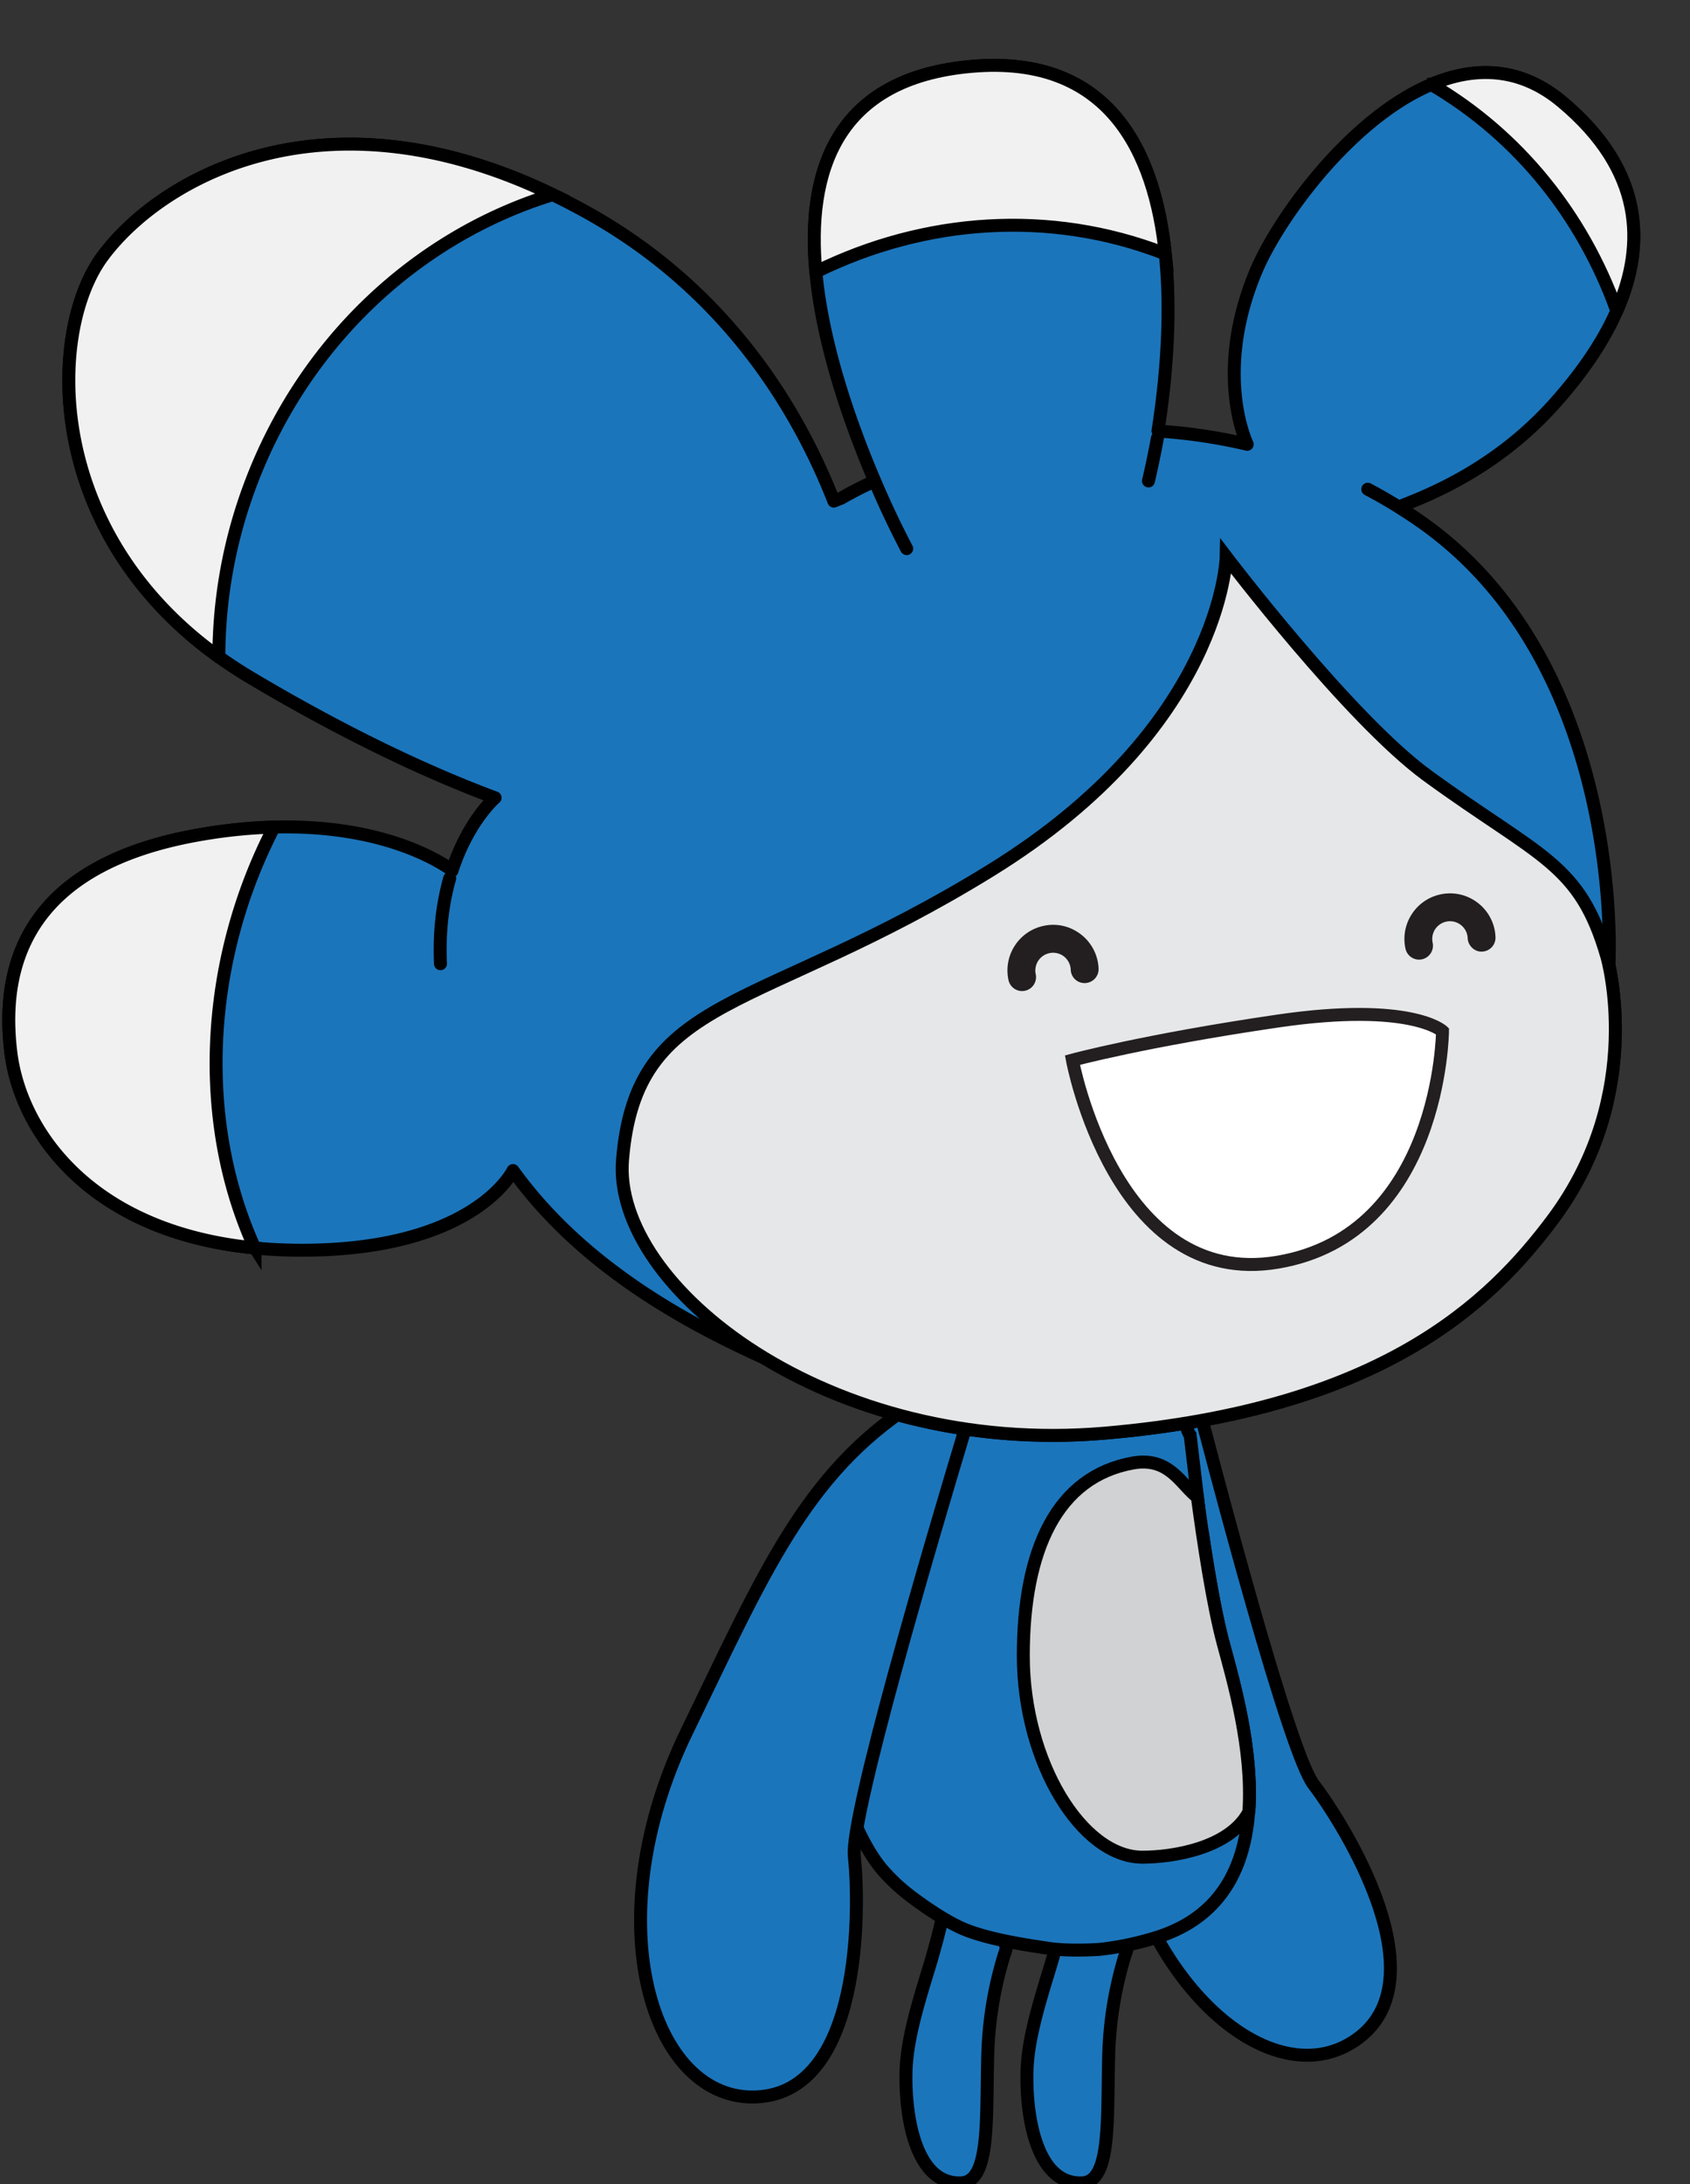 <svg xmlns="http://www.w3.org/2000/svg" width="101.114" height="130.617" viewBox="-0.196 -2.618 101.114 130.617"><rect x="-0.196" y="-2.618" width="101.114" height="130.617" fill="#333333" stroke="none"/><defs><style/></defs><g id="ID0.5262305648066103" transform="translate(-.65)"><path id="R_Arm" fill="#1B75BB" stroke="#000" d="M87.333 101.465c-4.307 8.896-3.051 17.135-1.797 30.655 1.514 16.192 12.521 25.89 19.276 21.306 6.747-4.582-.795-16.623-3.211-19.8-1.862-2.448-7.399-23.41-9.847-32.901 0 0-.236-1.377-1.699-1.314-1.464.064-2.722 2.056-2.722 2.054h0z" transform="translate(.4 .65) scale(.774)"/><path id="R_Leg_1_" fill="#1B75BB" stroke="#000" d="M79.455 155.885c-.078 3.558.791 8.695 4.272 8.538 2.29-.103 1.894-5.058 2.054-10.12a28.785 28.785 0 0 1 1.284-7.554s.112-.267.112-.362c.001-2.254-1.247-3.013-2.832-3.25-1.988-.298-2.229 1.422-2.239 1.467-.407 1.748-1.104 3.944-1.104 3.944-.938 3.077-1.501 5.261-1.547 7.337h0z" transform="translate(.4 .65) scale(.774)"/><path id="L_Leg" fill="#1B75BB" stroke="#000" d="M70.105 155.885c-.077 3.558.79 8.695 4.271 8.538 2.291-.103 1.894-5.058 2.056-10.12a28.759 28.759 0 0 1 1.282-7.554s.113-.267.113-.362c0-2.254-1.248-3.013-2.832-3.25-1.988-.298-2.229 1.422-2.238 1.467-.409 1.748-1.104 3.944-1.104 3.944-.939 3.077-1.5 5.261-1.548 7.337h0z" transform="translate(.4 .65) scale(.774)"/><g id="Body_1_" stroke="#000"><path id="Body" fill="#1B75BB" d="M85.017 146.389a23.085 23.085 0 0 0 4.385-.908c10.866-3.342 6.688-17.344 5.225-22.778-.588-2.195-1.146-5.416-1.602-8.476l-.082-.192-.875-7.385c-.492-.624-.229-2.074-1.912-2.953-1.994-1.039-6.232-1.644-8.361-1.646-7.83-.008-11.35 2.793-11.35 2.793-1.309 2.87.008 4.213-2.18 9.019-3.986 8.756-3.251 10.09-4.191 10.291-.139.028-.111 1.919-.32 1.958-.004.667.037 2.604.57 5.158 0 0 1.461 6.062 3.973 8.986a14.536 14.536 0 0 0 1.795 1.729s2.13 1.714 4.107 2.663c1.979.947 5.379 1.424 6.963 1.66 1.584.238 3.855.079 3.855.081h0z" transform="translate(.4 .65) scale(.774)"/><path id="Belly" fill="#D0D2D3" d="M96.613 135.702c.319-4.81-1.205-10.054-1.977-12.914-.786-2.906-1.506-7.604-2.012-11.351l-.228-.187c-1.138-1.003-2.09-2.92-4.757-2.442-5.84 1.051-8.467 6.668-8.467 14.891 0 8.225 4.533 15.562 9.205 15.562 2.338 0 6.638-.683 8.17-3.379l.066-.18h0z" transform="translate(.4 .65) scale(.774)"/></g><path id="L_Arm" fill="#1B75BB" stroke="#000" d="M70.58 104.288c-8.294 5.375-11.489 13.069-17.427 25.284-7.104 14.627-2.718 28.626 5.433 28.209 8.15-.42 7.945-14.629 7.524-18.598-.321-3.057 5.808-23.854 8.638-33.238 0 0 .516-1.301-.771-2.008-1.286-.704-3.395.351-3.397.351h0z" transform="translate(.4 .65) scale(.774)"/><g id="Head_1_"><path id="Head" fill="#1B75BB" stroke="#000" stroke-linecap="round" stroke-linejoin="round" d="M124.291 69.727c.119.422 2.931 10.709-4.176 20.235-4.814 6.448-13.201 14.688-34.634 16.537-10.494.903-19.835-1.804-26.55-5.94.099.061.192.125.292.185l-.096-.058c-6.239-2.817-14.15-7.176-19.403-14.471 0 0-2.827 5.898-15.502 6.145C8.205 92.676 1.739 83.796.911 77.104.07 70.314 2.144 62.532 15.68 60.236c11.332-1.917 17.492 1.506 19.196 2.669l.132.151c1.249-3.863 3.331-5.643 3.331-5.643l-.171-.061c-4.77-1.791-11.046-4.649-18.726-9.217C3.365 38.571 3.524 21.698 7.971 15.631 12.574 9.36 26.21 1.479 45.473 12.206c10.84 6.032 16.326 15.323 19.053 22.286l.576-.228c.743-.428 1.554-.85 2.42-1.249l.112-.198C63.41 22.891 57.032 2.481 75.191.906c17.27-1.498 15.784 19.312 14.391 28.16l.137.021c2.23.157 4.496.484 6.762 1.016-.05-.104-2.626-5.51.682-13.385 2.592-6.164 14.203-20.942 23.633-13.09 9.949 8.286 4.549 17.658-.629 23.406-4.486 4.977-9.646 7.011-11.987 7.909l.065.042c.576.362 1.152.739 1.721 1.141 15.836 11.144 14.478 34.216 14.478 34.216l-.034-.164a9.744 9.744 0 0 0-.119-.451h0zM105.8 33.574a38.553 38.553 0 0 1 2.803 1.634m-19.064-5.585a75.697 75.697 0 0 1-.692 3.312m-18.689 5.23a71.16 71.16 0 0 1-2.598-5.529M34.118 70.233c-.101-2.22.106-4.459.714-6.599" transform="translate(.4 .65) scale(.774)"/><path id="Hair1" fill="#F1F1F2" stroke="#000" d="M19.784 92.195C6.992 90.955 1.658 83.141.911 77.104.07 70.314 2.144 62.532 15.68 60.236a39.86 39.86 0 0 1 5.439-.557l.128.008c-5.396 10.436-5.906 22.709-1.545 32.379l.082.129h0z" transform="translate(.4 .65) scale(.774)"/><path id="Hair2" fill="#F1F1F2" stroke="#000" d="M16.942 46.5C3.395 36.752 3.768 21.365 7.97 15.63c4.384-5.976 16.979-13.411 34.822-4.817l-.179.059c-10.241 3.206-19.101 11.271-23.26 22.527a37.996 37.996 0 0 0-2.366 13.053l-.045.048h0z" transform="translate(.4 .65) scale(.774)"/><path id="Hair3" fill="#F1F1F2" stroke="#000" d="M63.146 16.883C62.392 9.036 64.683 1.814 75.193.904c10.604-.918 14.139 6.572 14.963 14.54l-.082-.082c-8.861-3.438-18.543-2.7-26.885 1.397l-.043.124h0z" transform="translate(.4 .65) scale(.774)"/><path id="Hair4" fill="#F1F1F2" stroke="#000" d="M110.751 2.281c3.299-1.377 6.802-1.354 10.043 1.347 6.371 5.311 6.447 11.064 4.314 16.026l-.107.008c-2.596-7.163-7.479-13.361-14.265-17.345l.015-.036h0z" transform="translate(.4 .65) scale(.774)"/><path id="Face_1_" fill="#E6E7E8" stroke="#000" d="M110.402 55.699C104.34 51.276 94.855 38.79 94.855 38.79s-.249 13.17-18.238 24.257c-17.991 11.094-27.388 9.4-28.427 22.365-.782 9.74 15.863 22.932 37.292 21.088 21.432-1.85 29.818-10.089 34.633-16.537 7.256-9.728 4.172-20.255 4.172-20.255-2.086-7.272-5.164-7.657-13.885-14.009h0z" transform="translate(.4 .65) scale(.774)"/><path id="Mouth_1_" fill="#FFF" stroke="#231F20" stroke-linecap="round" d="M98.852 93.291c-12.594 2.15-15.883-15.609-15.883-15.609s5.582-1.515 15.883-3.021c10.298-1.504 12.725.785 12.725.785s-.129 15.7-12.725 17.845h0z" transform="translate(.4 .65) scale(.774)"/><path id="R_Eye" fill="#231F20" d="M109.765 69.917c-.497 0-.941-.345-1.05-.845a3.493 3.493 0 0 1 .479-2.654 3.496 3.496 0 0 1 2.219-1.539 3.496 3.496 0 0 1 2.653.483 3.518 3.518 0 0 1 1.534 2.22c.041.2.065.399.072.598a1.073 1.073 0 0 1-1.034 1.116c-.548.04-1.095-.439-1.114-1.034a1.37 1.37 0 0 0-1.657-1.28 1.385 1.385 0 0 0-.867.598c-.197.307-.26.673-.185 1.03a1.08 1.08 0 0 1-1.05 1.307z" transform="translate(.4 .65) scale(.774)"/><path id="L_Eye" fill="#231F20" d="M79.077 72.346c-.494 0-.939-.342-1.049-.845a3.51 3.51 0 0 1 .479-2.651 3.509 3.509 0 0 1 2.219-1.538 3.456 3.456 0 0 1 2.647.478 3.512 3.512 0 0 1 1.618 2.823 1.078 1.078 0 0 1-1.036 1.115 1.068 1.068 0 0 1-1.117-1.035 1.372 1.372 0 0 0-.629-1.095 1.373 1.373 0 0 0-2.077 1.444 1.078 1.078 0 0 1-1.055 1.304z" transform="translate(.4 .65) scale(.774)"/></g></g></svg>